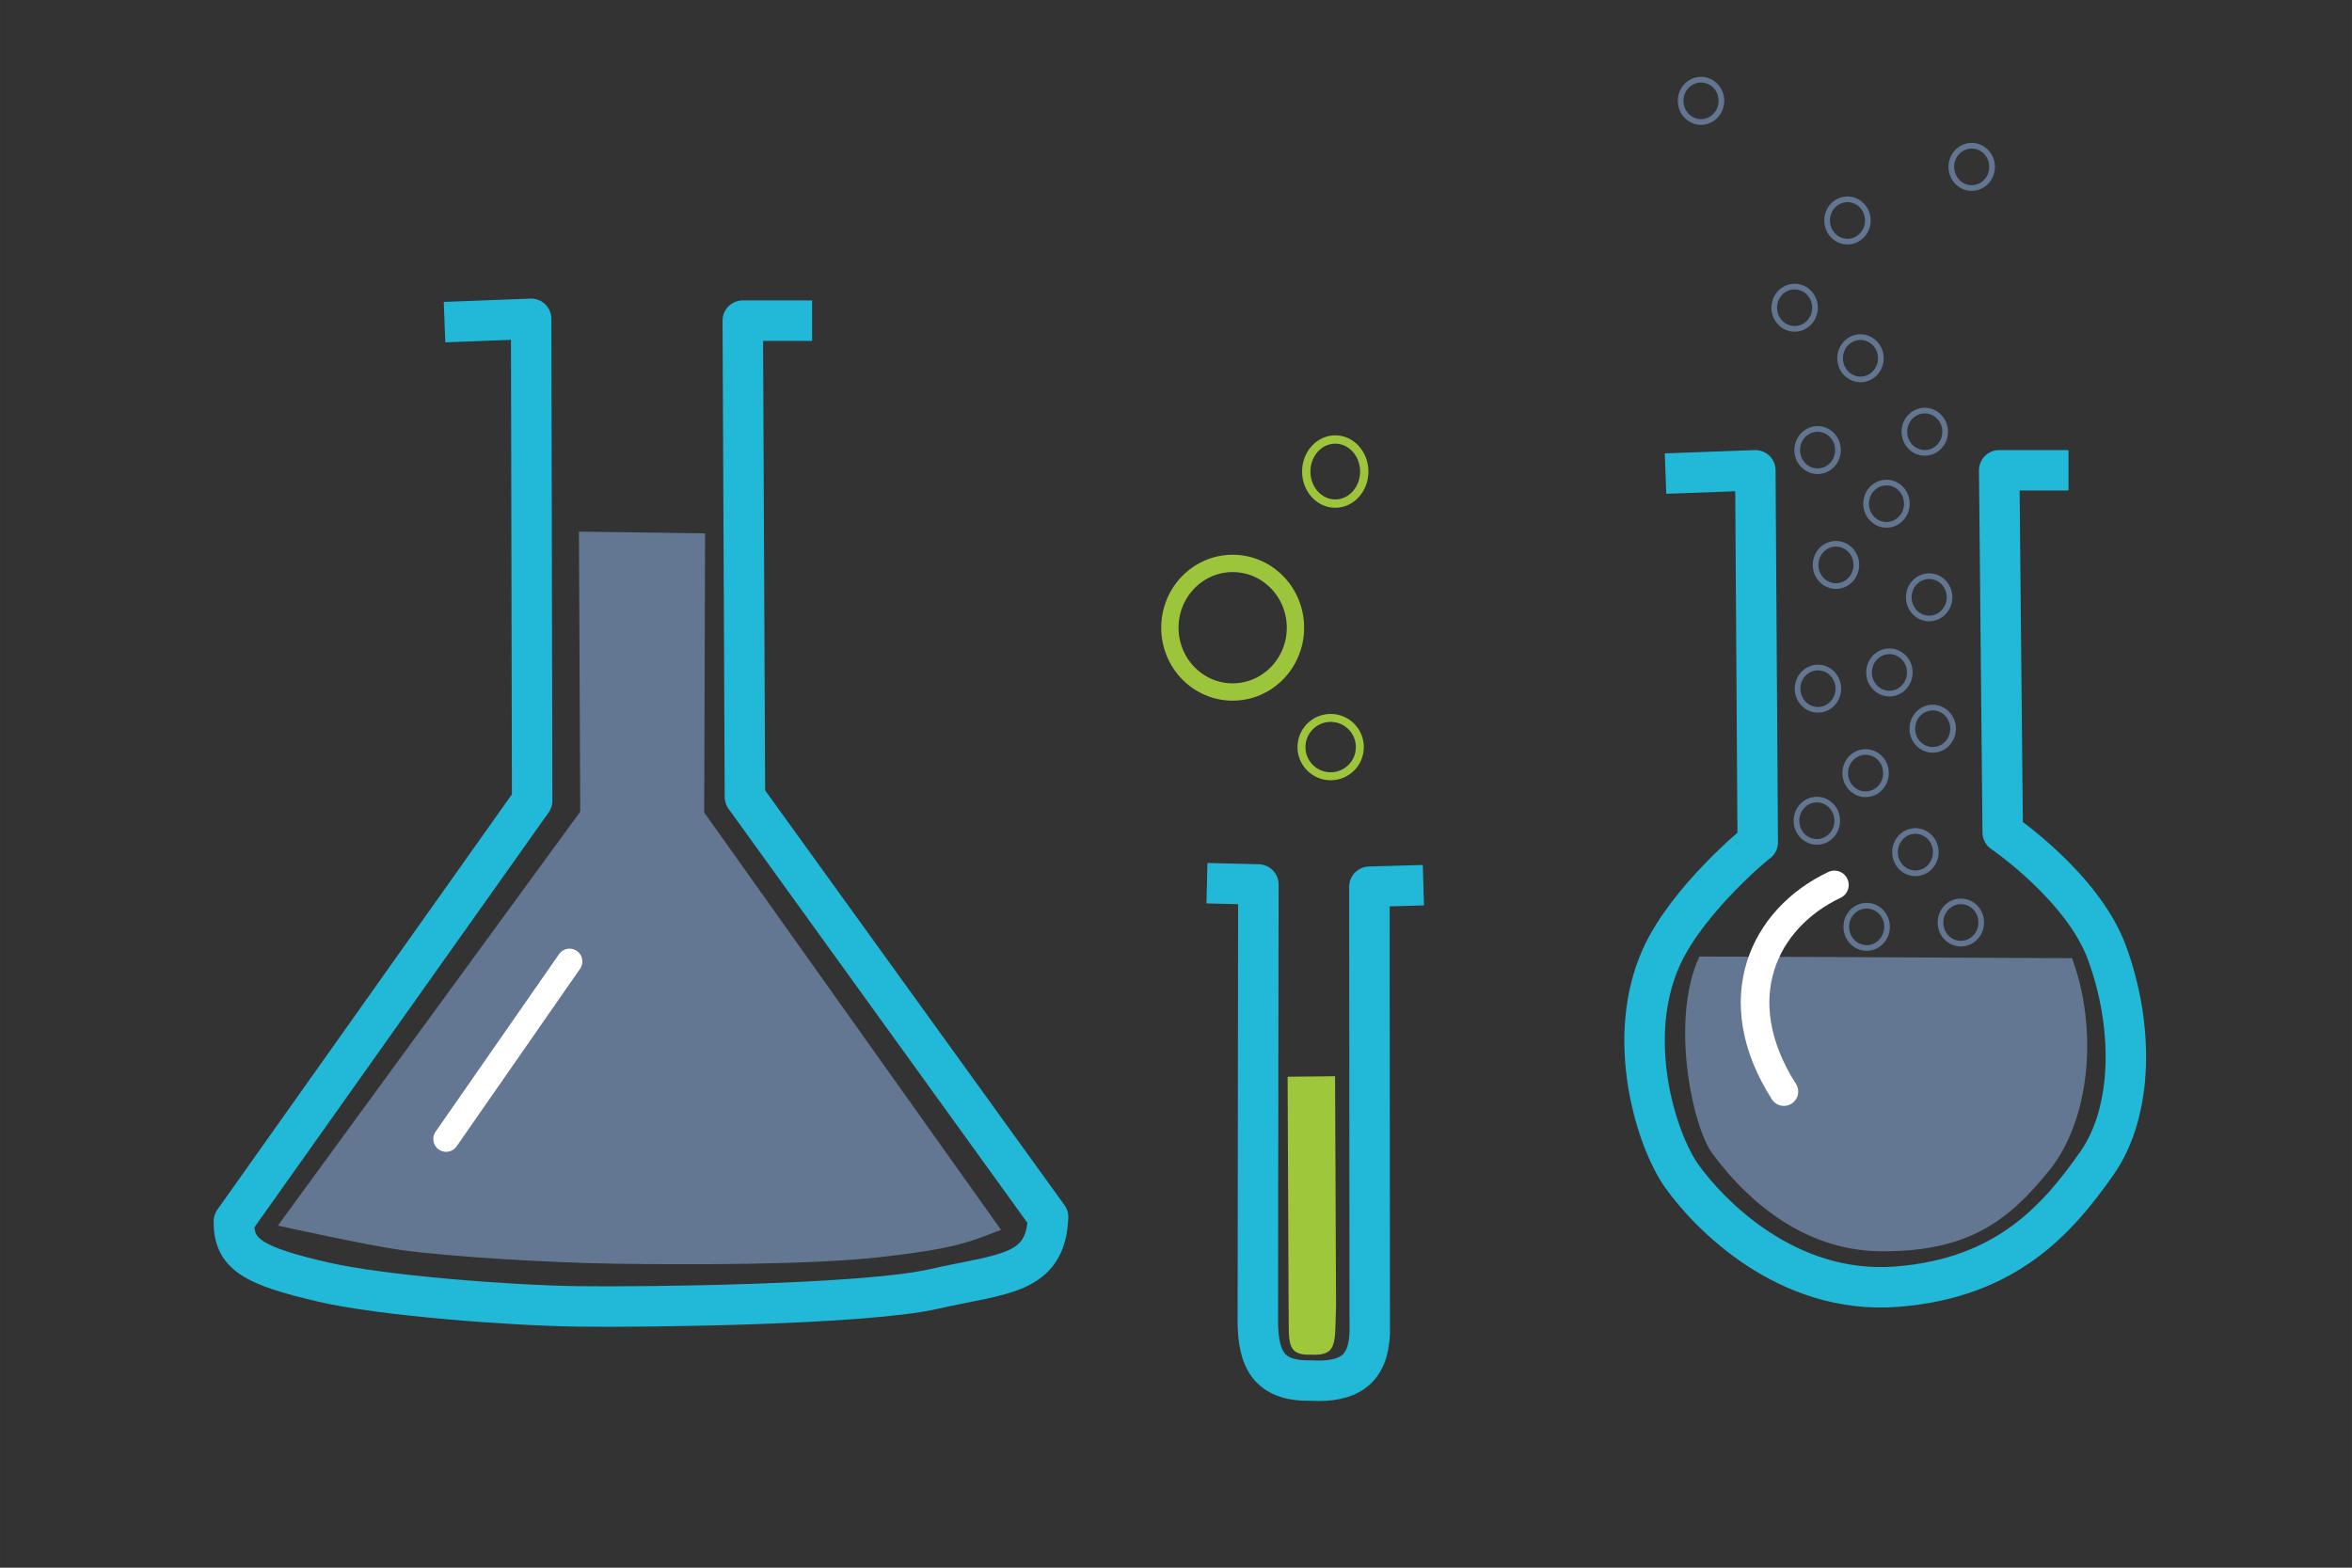 <?xml version="1.0" encoding="UTF-8" standalone="no"?>
<!-- Created with Inkscape (http://www.inkscape.org/) -->

<svg
   xmlns:dc="http://purl.org/dc/elements/1.1/"
   xmlns:cc="http://creativecommons.org/ns#"
   xmlns:rdf="http://www.w3.org/1999/02/22-rdf-syntax-ns#"
   xmlns:svg="http://www.w3.org/2000/svg"
   xmlns="http://www.w3.org/2000/svg"
   xmlns:sodipodi="http://sodipodi.sourceforge.net/DTD/sodipodi-0.dtd"
   xmlns:inkscape="http://www.inkscape.org/namespaces/inkscape"
   width="300"
   height="200"
   viewBox="0 0 79.375 52.917"
   version="1.1"
   id="svg8"
   sodipodi:docname="laboratory.svg"
   inkscape:version="0.92.3 (2405546, 2018-03-11)">
  <rect x="0" y="0" width="79.375" height="52.917" fill="#333333" stroke="none"/>
  <defs
     id="defs2">
    <inkscape:perspective
       sodipodi:type="inkscape:persp3d"
       inkscape:vp_x="0 : 26.458334 : 1"
       inkscape:vp_y="0 : 1000 : 0"
       inkscape:vp_z="79.374998 : 26.458334 : 1"
       inkscape:persp3d-origin="39.687499 : 17.638889 : 1"
       id="perspective929" />
    <clipPath
       clipPathUnits="userSpaceOnUse"
       id="clipPath8857">
      <rect
         style="opacity:1;fill:#637792;fill-opacity:1;fill-rule:nonzero;stroke:none;stroke-width:0.6;stroke-linecap:round;stroke-linejoin:round;stroke-miterlimit:4;stroke-dasharray:none;stroke-opacity:1"
         id="rect8859"
         width="45.121"
         height="26.553"
         x="27.12"
         y="255.564" />
    </clipPath>
  </defs>
  <sodipodi:namedview
     id="base"
     pagecolor="#ffffff"
     bordercolor="#666666"
     borderopacity="1.0"
     inkscape:pageopacity="0.0"
     inkscape:pageshadow="2"
     inkscape:zoom="3.620387"
     inkscape:cx="176.7908"
     inkscape:cy="123.37577"
     inkscape:document-units="mm"
     inkscape:current-layer="layer1"
     showgrid="true"
     units="px"
     inkscape:measure-start="260.872,98.995"
     inkscape:measure-end="260.872,122.228"
     showguides="true"
     inkscape:guide-bbox="true"
     inkscape:window-width="1920"
     inkscape:window-height="1043"
     inkscape:window-x="0"
     inkscape:window-y="1080"
     inkscape:window-maximized="1"
     inkscape:snap-global="false"
     inkscape:snap-grids="true">
    <sodipodi:guide
       position="-39.61,51.449"
       orientation="0,1"
       id="guide1423"
       inkscape:locked="false" />
    <inkscape:grid
       type="xygrid"
       id="grid7847" />
  </sodipodi:namedview>
  <g
     inkscape:label="Layer 1"
     inkscape:groupmode="layer"
     id="layer1"
     transform="translate(0,-244.083)">
    <flowRoot
       xml:space="preserve"
       id="flowRoot5432"
       style="fill:black;fill-opacity:1;stroke:none;font-family:sans-serif;font-style:normal;font-weight:normal;font-size:16px;line-height:1.25;letter-spacing:0px;word-spacing:0px"><flowRegion
         id="flowRegion5434"><rect
           id="rect5436"
           width="41.984"
           height="122.639"
           x="319.303"
           y="141.995" /></flowRegion><flowPara
         id="flowPara5438" /></flowRoot>    <path
       style="fill:none;stroke:#22b9d8;stroke-width:1.365;stroke-linecap:butt;stroke-linejoin:round;stroke-miterlimit:4;stroke-dasharray:none;stroke-opacity:1"
       d="m 15.002,254.957 2.923,-0.112 0.034,16.267 -10.066,14.196 c -0.011,1.113 0.629,1.497 3.02,2.052 1.977,0.459 6.298,0.788 8.577,0.82 2.28,0.032 9.701,-0.056 12.023,-0.587 2.31,-0.528 3.786,-0.454 3.858,-2.431 l -10.231,-14.178 -0.073,-16.078 h 2.339"
       id="path3343"
       inkscape:connector-curvature="0"
       sodipodi:nodetypes="ccccssscccc" />
    <path
       style="fill:none;stroke:#22b9d8;stroke-width:1.365;stroke-linecap:butt;stroke-linejoin:round;stroke-miterlimit:4;stroke-dasharray:none;stroke-opacity:1"
       d="m 40.732,273.895 1.735,0.043 -0.018,14.82 c 0.027,1.169 0.334,1.955 1.79,1.926 1.274,0.069 1.939,-0.355 1.987,-1.604 l -0.012,-15.066 1.822,-0.052"
       id="path3343-3"
       inkscape:connector-curvature="0"
       sodipodi:nodetypes="ccccccc" />
    <path
       style="fill:none;stroke:#22b9d8;stroke-width:1.365;stroke-linecap:butt;stroke-linejoin:round;stroke-miterlimit:4;stroke-dasharray:none;stroke-opacity:1"
       d="m 56.208,260.069 3.031,-0.111 0.081,12.557 c 0,-0.025 -2.356,1.911 -3.245,3.86 -1.252,2.748 -0.197,6.184 0.695,7.426 0.892,1.242 3.507,4 7.234,3.714 3.727,-0.286 5.455,-2.311 6.752,-4.152 1.268,-1.8 1.239,-4.715 0.344,-7.134 -0.82,-2.217 -3.513,-4.049 -3.513,-4.049 L 67.469,259.958 h 2.339"
       id="path3343-6"
       inkscape:connector-curvature="0"
       sodipodi:nodetypes="cccszzssccc" />
    <path
       style="fill:#637792;stroke:none;stroke-width:1.365;stroke-linecap:butt;stroke-linejoin:round;stroke-miterlimit:4;stroke-dasharray:none;stroke-opacity:1"
       d="m 57.352,276.369 c -0.994,2.128 -0.249,5.719 0.437,6.651 0.686,0.932 2.628,3.277 5.683,3.3 3.055,0.024 4.37,-1.123 5.667,-2.705 1.396,-1.703 1.682,-4.771 0.788,-7.189"
       id="path3343-6-7"
       inkscape:connector-curvature="0"
       sodipodi:nodetypes="czzsc" />
    <path
       style="fill:#9ec73c;stroke:none;stroke-width:1.365;stroke-linecap:butt;stroke-linejoin:round;stroke-miterlimit:4;stroke-dasharray:none;stroke-opacity:1"
       d="m 43.454,280.428 0.034,7.74 c 0.027,1.169 -0.132,1.671 0.757,1.642 0.913,0.043 0.796,-0.392 0.844,-1.641 l -0.033,-7.758"
       id="path3343-3-5"
       inkscape:connector-curvature="0"
       sodipodi:nodetypes="ccccc" />
    <path
       style="fill:#637792;stroke:none;stroke-width:1.365;stroke-linecap:butt;stroke-linejoin:round;stroke-miterlimit:4;stroke-dasharray:none;stroke-opacity:1"
       d="m 19.538,262.028 0.043,9.454 -10.203,13.971 c 0,0 3.061,0.677 4.191,0.829 1.645,0.222 4.954,0.427 7.234,0.458 2.28,0.032 6.549,0.047 8.922,-0.225 2.354,-0.27 2.877,-0.454 4.056,-0.92 l -10.016,-14.087 0.03,-9.421"
       id="path3343-35"
       inkscape:connector-curvature="0"
       sodipodi:nodetypes="cccsssccc" />
    <ellipse
       style="opacity:1;fill:none;fill-opacity:1;fill-rule:nonzero;stroke:#9ec73c;stroke-width:0.585;stroke-linecap:round;stroke-linejoin:round;stroke-miterlimit:4;stroke-dasharray:none;stroke-dashoffset:0;stroke-opacity:0.984"
       id="path3422"
       cx="41.6"
       cy="265.271"
       rx="2.119"
       ry="2.17" />
    <ellipse
       style="opacity:1;fill:none;fill-opacity:1;fill-rule:nonzero;stroke:#9ec73c;stroke-width:0.269;stroke-linecap:round;stroke-linejoin:round;stroke-miterlimit:4;stroke-dasharray:none;stroke-dashoffset:0;stroke-opacity:0.984"
       id="path3422-6"
       cx="44.907"
       cy="269.301"
       rx="0.985"
       ry="0.985" />
    <ellipse
       style="opacity:1;fill:none;fill-opacity:1;fill-rule:nonzero;stroke:#9ec73c;stroke-width:0.281;stroke-linecap:round;stroke-linejoin:round;stroke-miterlimit:4;stroke-dasharray:none;stroke-dashoffset:0;stroke-opacity:0.984"
       id="path3422-6-2"
       cx="45.062"
       cy="260"
       rx="0.979"
       ry="1.082" />
    <ellipse
       style="opacity:1;fill:none;fill-opacity:1;fill-rule:nonzero;stroke:#637792;stroke-width:0.191;stroke-linecap:round;stroke-linejoin:round;stroke-miterlimit:4;stroke-dasharray:none;stroke-dashoffset:0;stroke-opacity:0.984"
       id="path3422-9"
       cx="62.348"
       cy="251.525"
       rx="0.688"
       ry="0.714" />
    <ellipse
       style="opacity:1;fill:none;fill-opacity:1;fill-rule:nonzero;stroke:#637792;stroke-width:0.191;stroke-linecap:round;stroke-linejoin:round;stroke-miterlimit:4;stroke-dasharray:none;stroke-dashoffset:0;stroke-opacity:0.984"
       id="path3422-9-1"
       cx="65.105"
       cy="264.245"
       rx="0.688"
       ry="0.714" />
    <ellipse
       style="opacity:1;fill:none;fill-opacity:1;fill-rule:nonzero;stroke:#637792;stroke-width:0.191;stroke-linecap:round;stroke-linejoin:round;stroke-miterlimit:4;stroke-dasharray:none;stroke-dashoffset:0;stroke-opacity:0.984"
       id="path3422-9-2"
       cx="61.96"
       cy="263.152"
       rx="0.688"
       ry="0.714" />
    <ellipse
       style="opacity:1;fill:none;fill-opacity:1;fill-rule:nonzero;stroke:#637792;stroke-width:0.191;stroke-linecap:round;stroke-linejoin:round;stroke-miterlimit:4;stroke-dasharray:none;stroke-dashoffset:0;stroke-opacity:0.984"
       id="path3422-9-7"
       cx="63.665"
       cy="261.085"
       rx="0.688"
       ry="0.714" />
    <ellipse
       style="opacity:1;fill:none;fill-opacity:1;fill-rule:nonzero;stroke:#637792;stroke-width:0.191;stroke-linecap:round;stroke-linejoin:round;stroke-miterlimit:4;stroke-dasharray:none;stroke-dashoffset:0;stroke-opacity:0.984"
       id="path3422-9-0"
       cx="61.34"
       cy="259.276"
       rx="0.688"
       ry="0.714" />
    <ellipse
       style="opacity:1;fill:none;fill-opacity:1;fill-rule:nonzero;stroke:#637792;stroke-width:0.191;stroke-linecap:round;stroke-linejoin:round;stroke-miterlimit:4;stroke-dasharray:none;stroke-dashoffset:0;stroke-opacity:0.984"
       id="path3422-9-9"
       cx="64.957"
       cy="258.656"
       rx="0.688"
       ry="0.714" />
    <ellipse
       style="opacity:1;fill:none;fill-opacity:1;fill-rule:nonzero;stroke:#637792;stroke-width:0.191;stroke-linecap:round;stroke-linejoin:round;stroke-miterlimit:4;stroke-dasharray:none;stroke-dashoffset:0;stroke-opacity:0.984"
       id="path3422-9-3"
       cx="62.787"
       cy="256.176"
       rx="0.688"
       ry="0.714" />
    <ellipse
       style="opacity:1;fill:none;fill-opacity:1;fill-rule:nonzero;stroke:#637792;stroke-width:0.191;stroke-linecap:round;stroke-linejoin:round;stroke-miterlimit:4;stroke-dasharray:none;stroke-dashoffset:0;stroke-opacity:0.984"
       id="path3422-9-6"
       cx="60.565"
       cy="254.47"
       rx="0.688"
       ry="0.714" />
    <path
       style="fill:none;stroke:#ffffff;stroke-width:0.865;stroke-linecap:round;stroke-linejoin:miter;stroke-opacity:1;stroke-miterlimit:4;stroke-dasharray:none"
       d="m 15.055,282.53 4.166,-5.993"
       id="path3520"
       inkscape:connector-curvature="0" />
    <path
       style="fill:none;stroke:#ffffff;stroke-width:0.965;stroke-linecap:round;stroke-linejoin:miter;stroke-miterlimit:4;stroke-dasharray:none;stroke-opacity:1"
       d="m 60.203,280.929 c -1.994,-3.125 -0.675,-5.85 1.705,-6.976"
       id="path3522"
       inkscape:connector-curvature="0"
       sodipodi:nodetypes="cc" />
    <ellipse
       style="opacity:1;fill:none;fill-opacity:1;fill-rule:nonzero;stroke:#637792;stroke-width:0.191;stroke-linecap:round;stroke-linejoin:round;stroke-miterlimit:4;stroke-dasharray:none;stroke-dashoffset:0;stroke-opacity:0.984"
       id="path3422-9-1-0"
       cx="57.406"
       cy="247.487"
       rx="0.688"
       ry="0.714" />
    <ellipse
       style="opacity:1;fill:none;fill-opacity:1;fill-rule:nonzero;stroke:#637792;stroke-width:0.191;stroke-linecap:round;stroke-linejoin:round;stroke-miterlimit:4;stroke-dasharray:none;stroke-dashoffset:0;stroke-opacity:0.984"
       id="path3422-9-1-6"
       cx="66.541"
       cy="249.716"
       rx="0.688"
       ry="0.714" />
    <ellipse
       style="opacity:1;fill:none;fill-opacity:1;fill-rule:nonzero;stroke:#637792;stroke-width:0.191;stroke-linecap:round;stroke-linejoin:round;stroke-miterlimit:4;stroke-dasharray:none;stroke-dashoffset:0;stroke-opacity:0.984"
       id="path3422-9-1-2"
       cx="66.175"
       cy="275.222"
       rx="0.688"
       ry="0.714" />
    <ellipse
       style="opacity:1;fill:none;fill-opacity:1;fill-rule:nonzero;stroke:#637792;stroke-width:0.191;stroke-linecap:round;stroke-linejoin:round;stroke-miterlimit:4;stroke-dasharray:none;stroke-dashoffset:0;stroke-opacity:0.984"
       id="path3422-9-1-61"
       cx="61.315"
       cy="271.787"
       rx="0.688"
       ry="0.714" />
    <ellipse
       style="opacity:1;fill:none;fill-opacity:1;fill-rule:nonzero;stroke:#637792;stroke-width:0.191;stroke-linecap:round;stroke-linejoin:round;stroke-miterlimit:4;stroke-dasharray:none;stroke-dashoffset:0;stroke-opacity:0.984"
       id="path3422-9-1-8"
       cx="62.996"
       cy="275.368"
       rx="0.688"
       ry="0.714" />
    <ellipse
       style="opacity:1;fill:none;fill-opacity:1;fill-rule:nonzero;stroke:#637792;stroke-width:0.191;stroke-linecap:round;stroke-linejoin:round;stroke-miterlimit:4;stroke-dasharray:none;stroke-dashoffset:0;stroke-opacity:0.984"
       id="path3422-9-1-7"
       cx="64.641"
       cy="272.847"
       rx="0.688"
       ry="0.714" />
    <ellipse
       style="opacity:1;fill:none;fill-opacity:1;fill-rule:nonzero;stroke:#637792;stroke-width:0.191;stroke-linecap:round;stroke-linejoin:round;stroke-miterlimit:4;stroke-dasharray:none;stroke-dashoffset:0;stroke-opacity:0.984"
       id="path3422-9-1-9"
       cx="62.96"
       cy="270.179"
       rx="0.688"
       ry="0.714" />
    <ellipse
       style="opacity:1;fill:none;fill-opacity:1;fill-rule:nonzero;stroke:#637792;stroke-width:0.191;stroke-linecap:round;stroke-linejoin:round;stroke-miterlimit:4;stroke-dasharray:none;stroke-dashoffset:0;stroke-opacity:0.984"
       id="path3422-9-1-20"
       cx="65.225"
       cy="268.681"
       rx="0.688"
       ry="0.714" />
    <ellipse
       style="opacity:1;fill:none;fill-opacity:1;fill-rule:nonzero;stroke:#637792;stroke-width:0.191;stroke-linecap:round;stroke-linejoin:round;stroke-miterlimit:4;stroke-dasharray:none;stroke-dashoffset:0;stroke-opacity:0.984"
       id="path3422-9-1-23"
       cx="63.764"
       cy="266.781"
       rx="0.688"
       ry="0.714" />
    <ellipse
       style="opacity:1;fill:none;fill-opacity:1;fill-rule:nonzero;stroke:#637792;stroke-width:0.191;stroke-linecap:round;stroke-linejoin:round;stroke-miterlimit:4;stroke-dasharray:none;stroke-dashoffset:0;stroke-opacity:0.984"
       id="path3422-9-1-75"
       cx="61.352"
       cy="267.329"
       rx="0.688"
       ry="0.714" />
  </g>
</svg>
